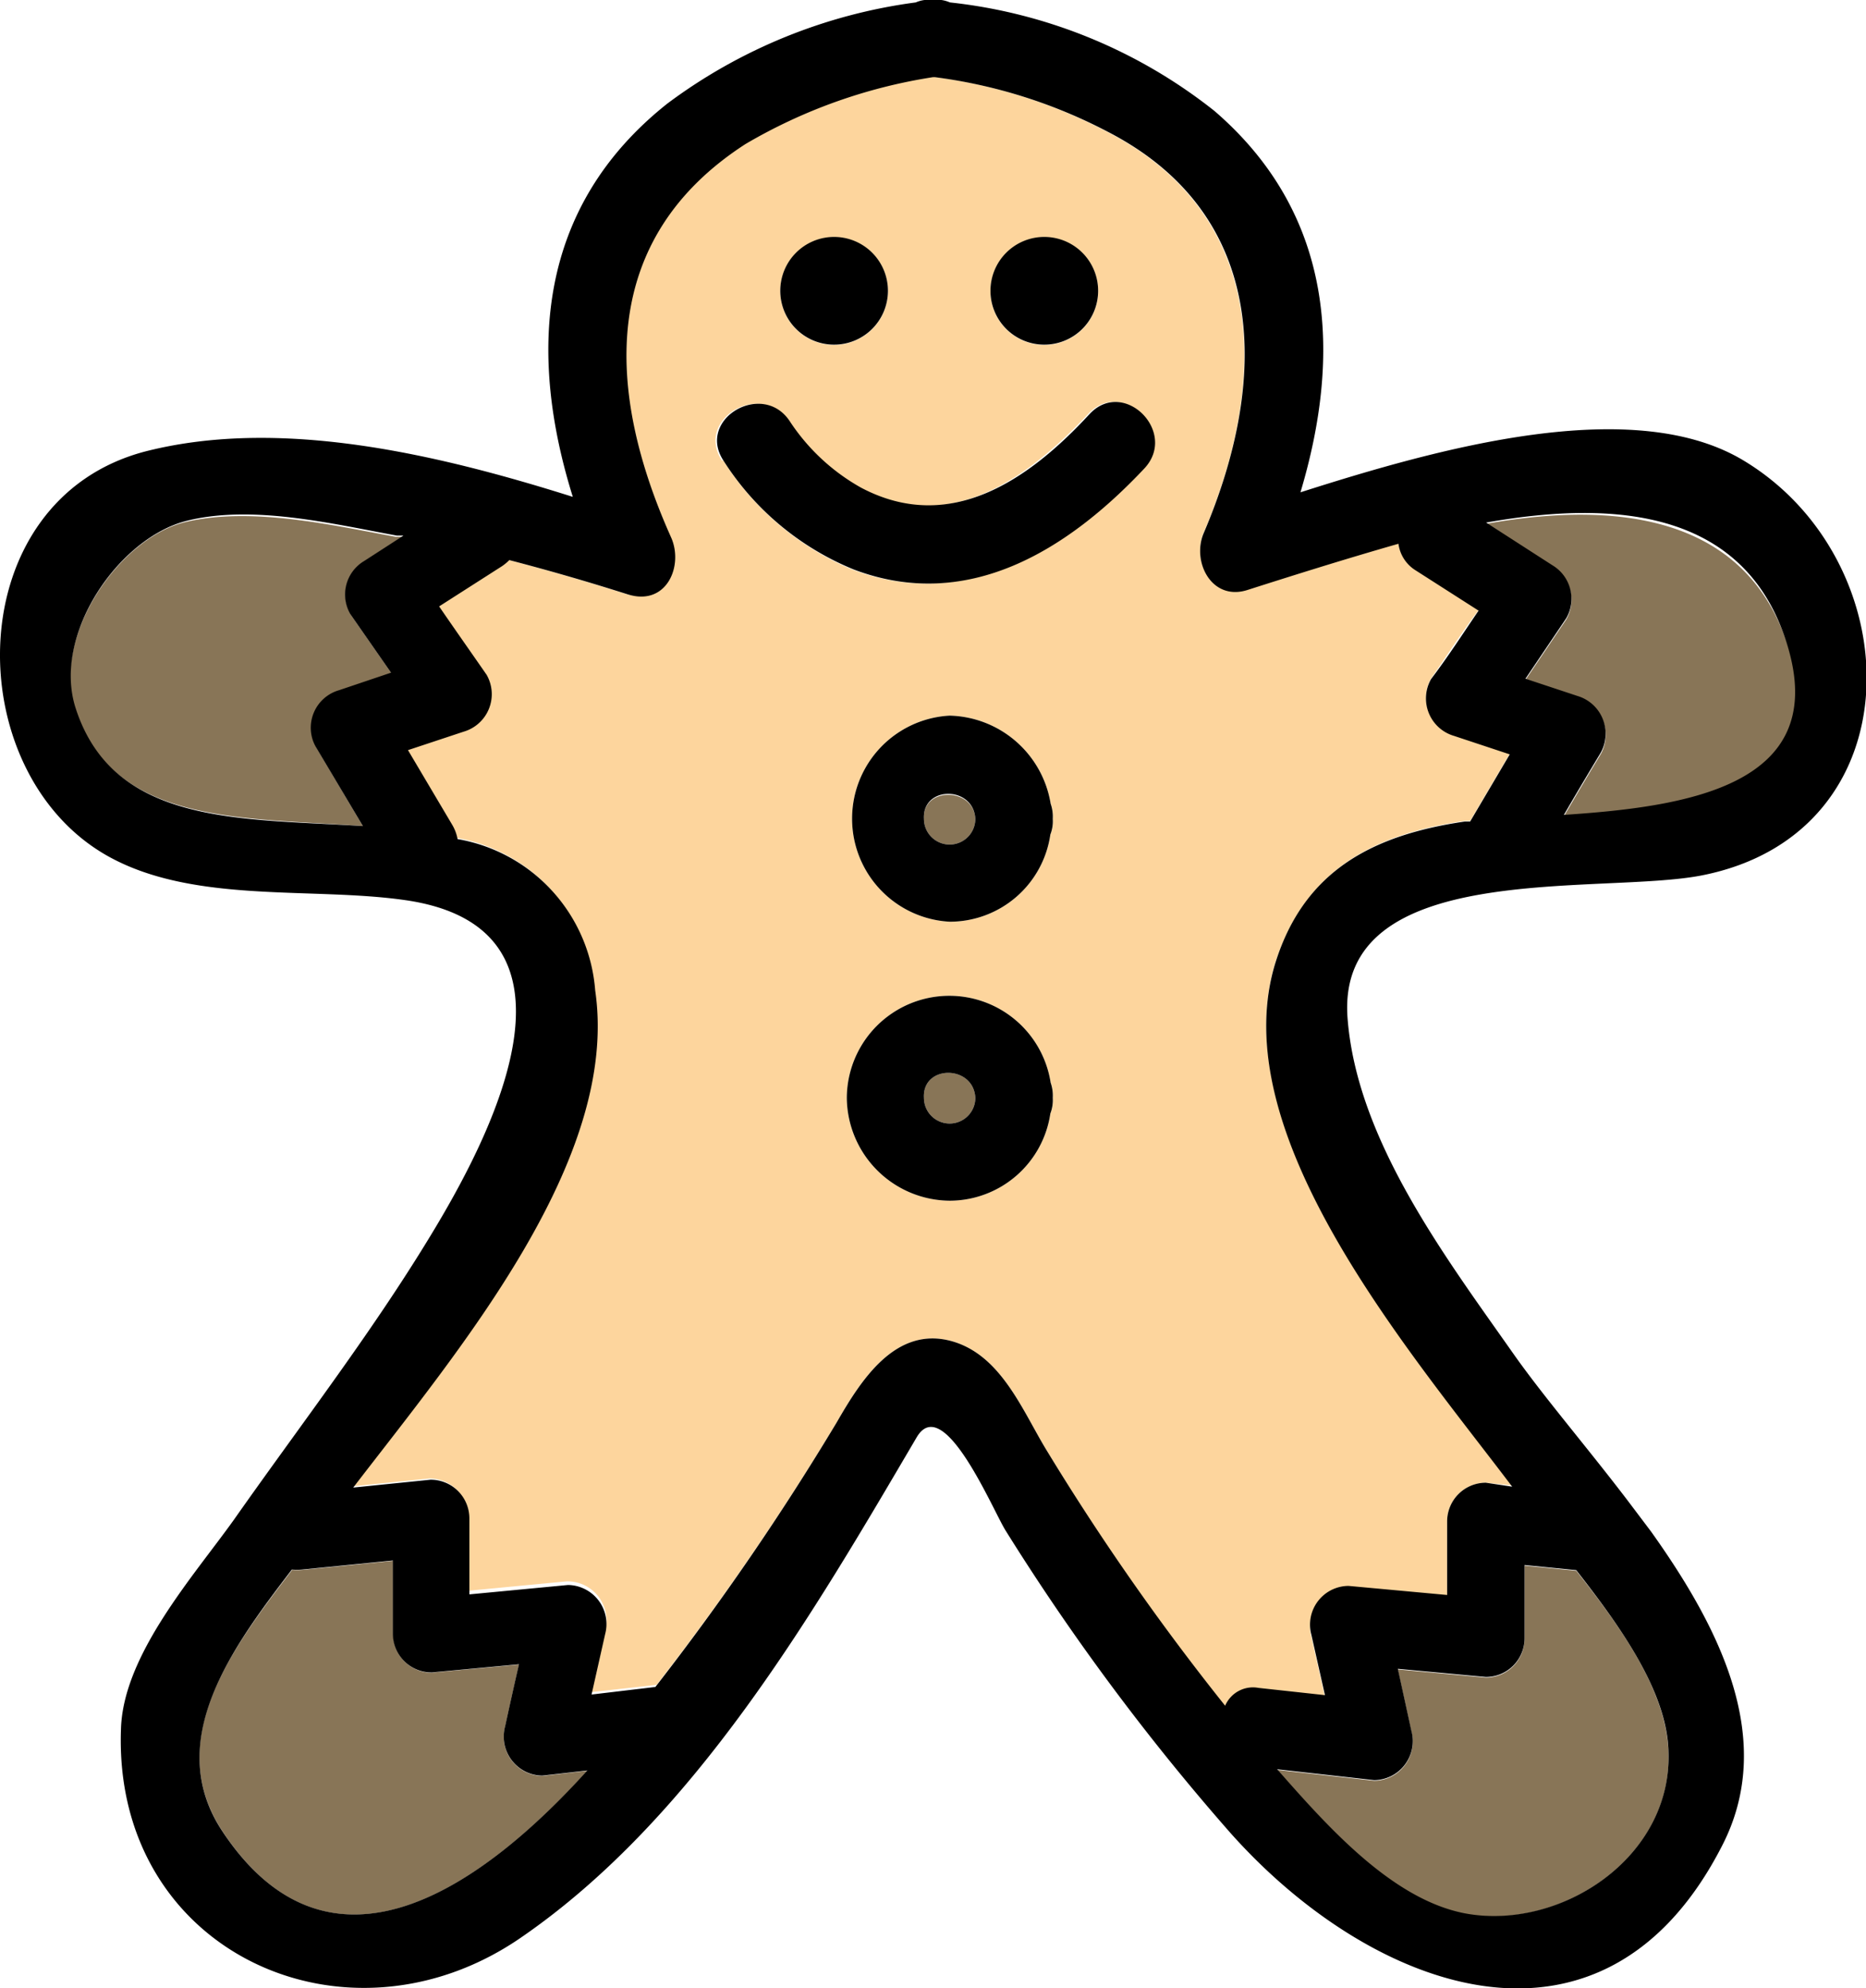 <svg xmlns="http://www.w3.org/2000/svg" viewBox="0 0 61.7 65.71"><defs><style>.cls-1{fill:#887557;}.cls-2{fill:#fdd59d;}</style></defs><g id="Layer_2" data-name="Layer 2"><g id="_10" data-name="10"><path class="cls-1" d="M19.42,58.52l-1.49.17a1.29,1.29,0,0,1-1.23-1.62c.15-.69.3-1.37.46-2.06l-2.92.27A1.28,1.28,0,0,1,13,54V51.58l-3,.3a1.84,1.84,0,0,1-.34,0c-1.94,2.54-4.32,5.62-2.29,8.66C11,66,16.09,62.19,19.42,58.52Z"/><path class="cls-1" d="M30.55,27.06a.85.85,0,0,0,1.7,0C32.19,26,30.49,26,30.55,27.06Z"/><path class="cls-1" d="M12,27.3l-1.53-2.58a1.29,1.29,0,0,1,.77-1.87l1.72-.58-1.35-1.94A1.29,1.29,0,0,1,12,18.58l1.3-.84-.22,0c-2.13-.39-4.77-1-6.94-.49S1.7,21,2.48,23.43C3.75,27.28,8,27,12,27.3Z"/><path class="cls-2" d="M31.46,44.32c1.67.46,2.37,2.36,3.19,3.68a80.37,80.37,0,0,0,5.86,8.44,1,1,0,0,1,1.1-.59l2.2.24-.45-2a1.28,1.28,0,0,1,1.23-1.61l3.26.3V50.32A1.28,1.28,0,0,1,49.13,49l.88.09c-3.38-4.46-9.63-11.7-7.82-17.35,1-3,3.22-4.17,6.24-4.61l.18,0,1.31-2.22-1.84-.61a1.29,1.29,0,0,1-.76-1.88c.52-.75,1-1.5,1.57-2.26l-2.08-1.33a1.22,1.22,0,0,1-.57-.88c-1.85.49-3.59,1.08-5,1.53-1.18.37-1.84-.94-1.44-1.88,2.14-5,2.16-10.5-3.22-13.26a17,17,0,0,0-5.71-1.8h-.06a17.52,17.52,0,0,0-6.2,2.21c-4.85,3.12-4.64,8.13-2.46,13,.42.94-.27,2.25-1.44,1.88s-2.6-.79-3.91-1.13a1.59,1.59,0,0,1-.24.2L14.48,20c.52.76,1,1.51,1.57,2.26a1.29,1.29,0,0,1-.76,1.88l-1.84.61,1.47,2.48a1.43,1.43,0,0,1,.17.46,5.5,5.5,0,0,1,4.55,5c.86,5.59-4.45,11.86-8,16.43l2.56-.26a1.28,1.28,0,0,1,1.28,1.28v2.43l3.26-.31A1.29,1.29,0,0,1,20,53.92l-.45,2,2.16-.24a88,88,0,0,0,6-8.75C28.46,45.63,29.6,43.81,31.46,44.32ZM34.52,7.84a1.78,1.78,0,1,1-1.77,1.77A1.78,1.78,0,0,1,34.52,7.84Zm-7,0A1.78,1.78,0,1,1,25.8,9.61,1.78,1.78,0,0,1,27.57,7.84Zm-3.65,7.38c-.9-1.38,1.31-2.66,2.2-1.29a6.78,6.78,0,0,0,2.34,2.18c2.95,1.6,5.53-.26,7.57-2.43,1.13-1.21,2.93.6,1.81,1.8-2.53,2.69-5.87,4.77-9.61,3.34A9.24,9.24,0,0,1,23.92,15.22ZM34.81,27.06a1.21,1.21,0,0,1-.08.52,3.36,3.36,0,0,1-3.33,2.88,3.41,3.41,0,0,1,0-6.81,3.47,3.47,0,0,1,3.34,2.91A1.29,1.29,0,0,1,34.81,27.06ZM28,36.28a3.39,3.39,0,0,1,6.74-.5,1.29,1.29,0,0,1,.07.5,1.24,1.24,0,0,1-.08.52,3.37,3.37,0,0,1-3.33,2.88A3.43,3.43,0,0,1,28,36.28Z"/><path class="cls-1" d="M32.25,36.28c-.06-1.1-1.76-1.1-1.7,0A.85.85,0,0,0,32.25,36.28Z"/><path class="cls-1" d="M49.14,17.31l2.19,1.41a1.29,1.29,0,0,1,.46,1.75l-1.35,2,1.72.57a1.3,1.3,0,0,1,.77,1.88c-.41.68-.82,1.37-1.22,2.06,3.9-.26,8.78-.93,7.47-5.43S53.53,16.53,49.14,17.31Z"/><path class="cls-1" d="M55.17,57.91c-.07-2.06-1.61-4.18-3.05-6l-1.71-.17v2.43a1.28,1.28,0,0,1-1.28,1.27l-2.91-.27.45,2.06a1.29,1.29,0,0,1-1.23,1.62l-3.21-.36c1.64,1.86,3.78,4.29,6.2,4.76C51.56,63.82,55.29,61.42,55.17,57.91Z"/><path d="M53.82,49.59C52.44,47.78,51,46.11,50,44.68c-2.23-3.17-5.12-7-5.44-11-.44-5.33,8.33-4.09,11.71-4.75,7.12-1.4,6.92-10.36,1.4-13.7C54,13,47.54,14.82,43,16.27c1.36-4.54,1.14-9.17-2.84-12.6A17,17,0,0,0,31.41.08,1.08,1.08,0,0,0,30.83,0a1.05,1.05,0,0,0-.55.08,17.58,17.58,0,0,0-8.21,3.34c-4.33,3.43-4.61,8.26-3.13,13C14.44,15,9.3,13.8,4.88,14.9c-6.25,1.56-6.29,10.62-1.3,13.4,2.84,1.58,6.74,1,9.84,1.45,6.23.91,3,7.43,1,10.78S10,47,7.73,50.23C6.4,52.09,4.07,54.69,4,57.14,3.73,64.5,11.43,68,17.2,64.05S26.91,53.28,30.31,47.5c.89-1.51,2.52,2.41,2.94,3.08a76.28,76.28,0,0,0,7.44,10C45.35,65.81,53,68.69,56.94,61c1.78-3.45,0-7.1-2.35-10.39ZM48.43,63.23c-2.42-.47-4.56-2.9-6.2-4.76l3.21.36a1.29,1.29,0,0,0,1.23-1.62l-.45-2.06,2.91.27a1.28,1.28,0,0,0,1.28-1.27V51.72l1.71.17c1.44,1.84,3,4,3.05,6C55.29,61.42,51.56,63.82,48.43,63.23ZM7.36,60.53c-2-3,.35-6.12,2.29-8.66a1.84,1.84,0,0,0,.34,0l3-.3V54a1.28,1.28,0,0,0,1.28,1.27L17.16,55c-.16.69-.31,1.37-.46,2.06a1.29,1.29,0,0,0,1.23,1.62l1.49-.17C16.09,62.19,11,66,7.36,60.53ZM6.18,17.21c2.17-.54,4.81.1,6.94.49l.22,0-1.3.84a1.29,1.29,0,0,0-.46,1.75l1.35,1.94-1.72.58a1.29,1.29,0,0,0-.77,1.87L12,27.3c-4-.26-8.22,0-9.49-3.87C1.7,21,3.92,17.77,6.18,17.21ZM27.67,47a88,88,0,0,1-6,8.75L19.56,56l.45-2a1.29,1.29,0,0,0-1.23-1.62l-3.26.31V50.18a1.28,1.28,0,0,0-1.28-1.28l-2.56.26c3.51-4.57,8.82-10.84,8-16.43a5.5,5.5,0,0,0-4.55-5,1.43,1.43,0,0,0-.17-.46l-1.47-2.48,1.84-.61a1.29,1.29,0,0,0,.76-1.88c-.52-.75-1.05-1.5-1.57-2.26l2.08-1.33a1.59,1.59,0,0,0,.24-.2c1.31.34,2.62.72,3.91,1.13s1.86-.94,1.44-1.88c-2.18-4.86-2.39-9.87,2.46-13a17.52,17.52,0,0,1,6.2-2.21h.06a17,17,0,0,1,5.71,1.8C42,7.12,41.94,12.61,39.8,17.62c-.4.94.26,2.25,1.44,1.88,1.41-.45,3.15-1,5-1.53a1.22,1.22,0,0,0,.57.88l2.08,1.33c-.52.76-1,1.51-1.57,2.26a1.29,1.29,0,0,0,.76,1.88l1.84.61-1.31,2.22-.18,0c-3,.44-5.27,1.59-6.24,4.61C40.38,37.43,46.63,44.67,50,49.13L49.13,49a1.28,1.28,0,0,0-1.28,1.28v2.43l-3.26-.3a1.28,1.28,0,0,0-1.23,1.61l.45,2-2.2-.24a1,1,0,0,0-1.1.59A80.37,80.37,0,0,1,34.65,48c-.82-1.32-1.52-3.22-3.19-3.68C29.6,43.81,28.46,45.63,27.67,47Zm24-20c.4-.69.81-1.38,1.22-2.06A1.3,1.3,0,0,0,52.16,23l-1.72-.57,1.35-2a1.29,1.29,0,0,0-.46-1.75l-2.19-1.41c4.39-.78,8.7-.38,10,4.19S55.61,26.67,51.71,26.93Z"/><path d="M27.57,11.39A1.78,1.78,0,1,0,25.8,9.61,1.78,1.78,0,0,0,27.57,11.39Z"/><path d="M34.52,11.39a1.78,1.78,0,1,0-1.77-1.78A1.78,1.78,0,0,0,34.52,11.39Z"/><path d="M37.84,15.48c1.12-1.2-.68-3-1.81-1.8-2,2.17-4.62,4-7.57,2.43a6.78,6.78,0,0,1-2.34-2.18c-.89-1.37-3.1-.09-2.2,1.29a9.24,9.24,0,0,0,4.31,3.6C32,20.25,35.31,18.17,37.84,15.48Z"/><path d="M31.4,23.65a3.41,3.41,0,0,0,0,6.81,3.36,3.36,0,0,0,3.33-2.88,1.21,1.21,0,0,0,.08-.52,1.29,1.29,0,0,0-.07-.5A3.47,3.47,0,0,0,31.4,23.65Zm-.85,3.41c-.06-1.1,1.64-1.1,1.7,0A.85.85,0,0,1,30.55,27.06Z"/><path d="M34.73,36.8a1.24,1.24,0,0,0,.08-.52,1.29,1.29,0,0,0-.07-.5,3.39,3.39,0,0,0-6.74.5,3.43,3.43,0,0,0,3.4,3.4A3.37,3.37,0,0,0,34.73,36.8Zm-4.18-.52c-.06-1.1,1.64-1.1,1.7,0A.85.85,0,0,1,30.55,36.28Z"/></g></g></svg>